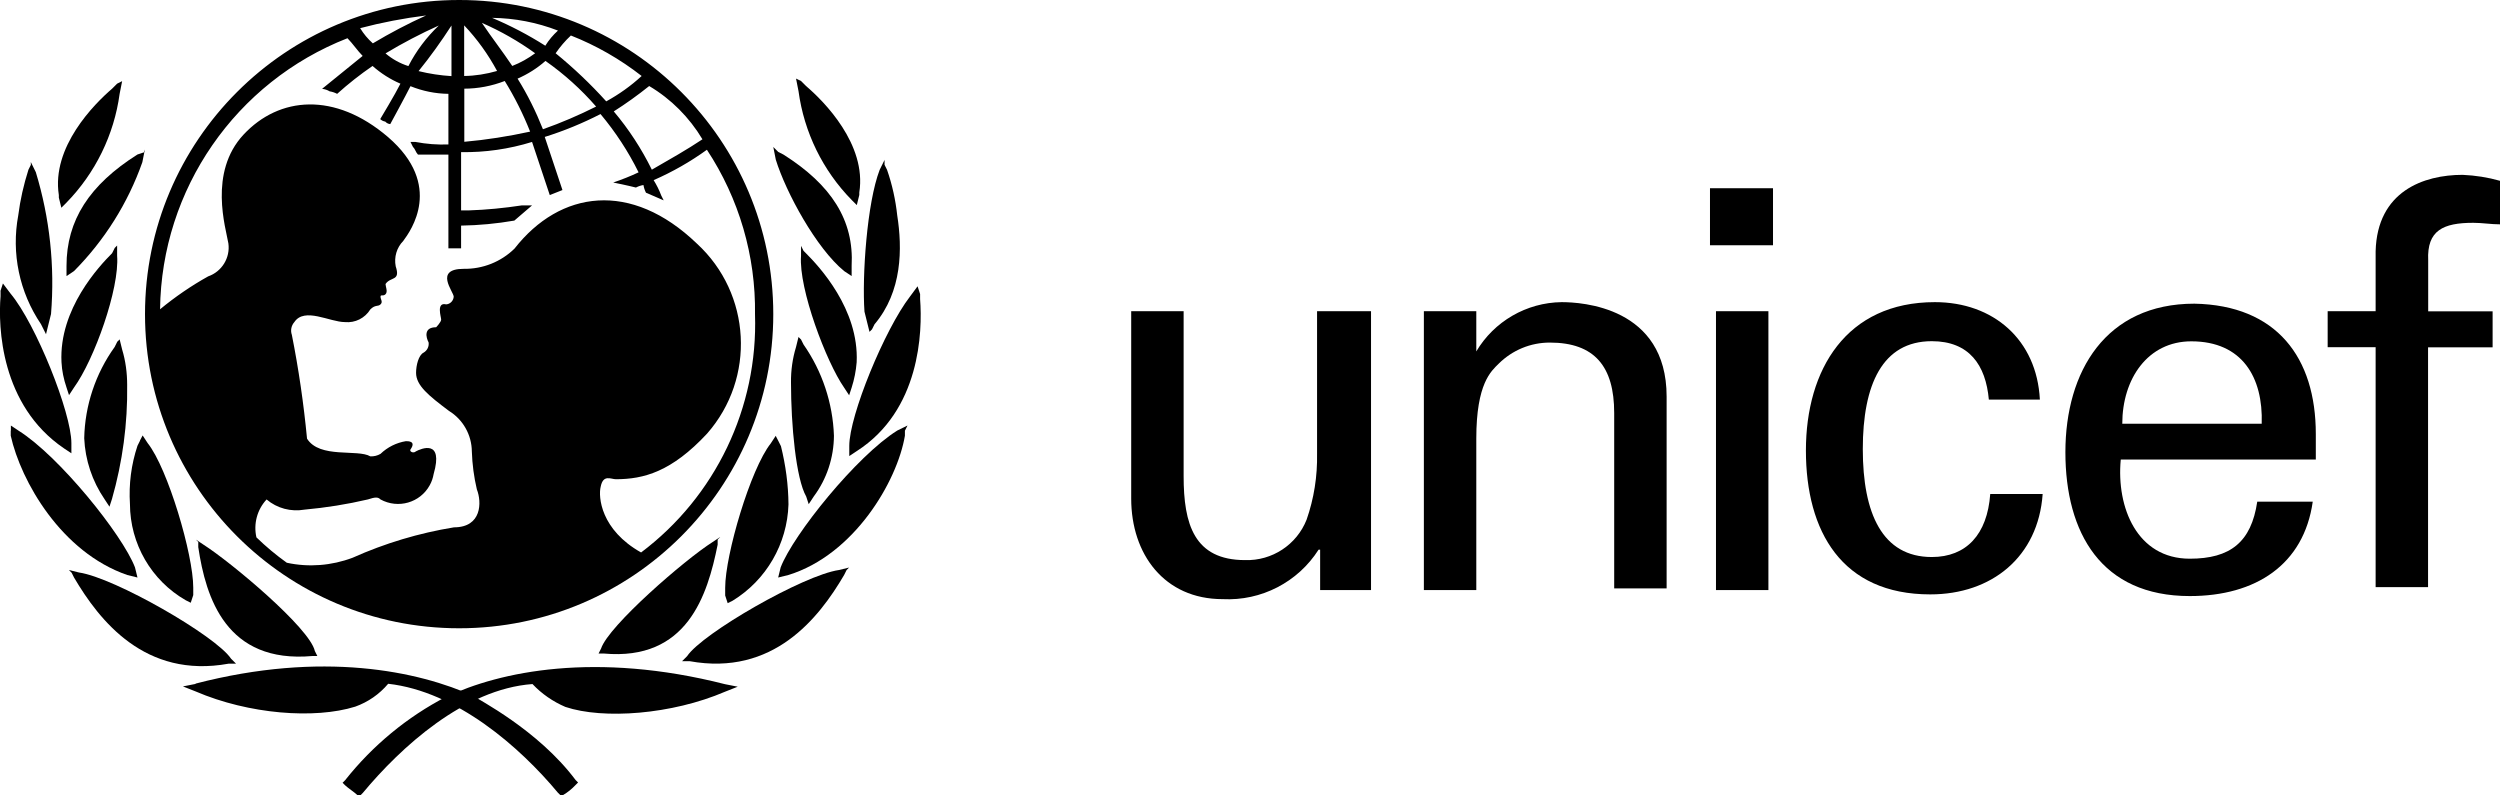<?xml version="1.0" encoding="UTF-8"?>
<svg id="_レイヤー_1" data-name="レイヤー 1" xmlns="http://www.w3.org/2000/svg" viewBox="0 0 179.3 57.05">
  <g id="_グループ_67141" data-name="グループ 67141">
    <g id="_グループ_67114" data-name="グループ 67114">
      <path id="_パス_57649" data-name="パス 57649" d="M122.64,13.5h4.52v4.09h-4.52v-4.09Zm.43,8.82h3.76v20h-3.76V22.32Z"/>
      <path id="_パス_57650" data-name="パス 57650" d="M94.57,22.32h3.76v20h-3.65v-2.9h-.11c-1.49,2.34-4.12,3.69-6.88,3.55-4.19,0-6.56-3.23-6.56-7.21v-13.44h3.76v11.83c0,3.44,.75,6.02,4.41,6.02,1.93,.06,3.7-1.1,4.41-2.9,.53-1.52,.78-3.12,.75-4.73v-10.22h.11Z"/>
      <path id="_パス_57651" data-name="パス 57651" d="M105.87,25.22h0c1.28-2.17,3.61-3.52,6.13-3.55,1.4,0,7.53,.32,7.53,6.77v13.76h-3.76v-12.58c0-3.33-1.4-5.05-4.62-5.05-1.37,0-2.68,.54-3.66,1.51-.54,.54-1.61,1.4-1.61,5.38v10.86h-3.76V22.32h3.76v2.9Z"/>
      <path id="_パス_57652" data-name="パス 57652" d="M142.64,28.66c-.22-2.47-1.4-4.19-4.09-4.19-3.55,0-4.95,3.12-4.95,7.74s1.4,7.74,4.95,7.74c2.47,0,3.98-1.61,4.19-4.52h3.76c-.32,4.52-3.66,7.2-8.06,7.2-6.34,0-8.92-4.51-8.92-10.32s2.9-10.64,9.25-10.64c4.19,0,7.31,2.69,7.53,6.99h-3.66Z"/>
      <path id="_パス_57653" data-name="パス 57653" d="M152.1,32.97c-.32,3.44,1.18,7.1,4.95,7.1,2.9,0,4.41-1.18,4.84-4.09h3.98c-.64,4.52-4.09,6.77-8.82,6.77-6.34,0-8.92-4.52-8.92-10.32s2.9-10.65,9.25-10.65c5.91,.11,8.71,3.87,8.71,9.35v1.83s-13.98,0-13.98,0Zm10.11-2.58c.11-3.33-1.4-5.91-5.05-5.91-3.12,0-4.95,2.69-4.95,5.91h10Z"/>
      <path id="_パス_57654" data-name="パス 57654" d="M170.38,42.1V24.9h-3.44v-2.58h3.44v-4.3c.11-4.3,3.44-5.48,6.24-5.48,.91,.04,1.81,.18,2.69,.43v3.12c-.64,0-1.29-.11-1.93-.11-2.15,0-3.33,.54-3.23,2.69v3.66h4.62v2.58h-4.63v17.2h-3.76Z"/>
    </g>
    <g id="UNICEF_Logo" data-name="UNICEF Logo">
      <path id="_パス_57626" data-name="パス 57626" d="M32.93,0C20.49,0,10.4,10.09,10.4,22.53s10.09,22.53,22.53,22.53,22.53-10.09,22.53-22.53C55.46,10.09,45.37,0,32.94,0c0,0,0,0,0,0m17.44,9.99c-1.09,.73-2.36,1.45-3.63,2.18-.74-1.5-1.65-2.9-2.73-4.18,.88-.56,1.73-1.17,2.54-1.82,1.57,.93,2.88,2.25,3.82,3.82m-9.45-7.45c1.83,.72,3.54,1.7,5.09,2.91-.77,.71-1.63,1.32-2.54,1.82-1.12-1.24-2.34-2.4-3.63-3.45,.32-.46,.68-.89,1.09-1.27m1.82,5.09c-1.24,.62-2.51,1.17-3.82,1.63-.5-1.26-1.1-2.48-1.82-3.63,.73-.32,1.4-.74,2-1.27,1.34,.94,2.56,2.04,3.63,3.27m-2.73-5.45c-.35,.32-.66,.68-.91,1.09-1.21-.77-2.49-1.44-3.82-2,1.62,.02,3.22,.33,4.72,.91m-1.63,1.63c-.5,.37-1.05,.68-1.64,.91-.73-1.09-1.45-2-2.18-3.09,1.35,.59,2.63,1.32,3.82,2.18m-5.09-2c.93,.98,1.72,2.08,2.36,3.27-.77,.22-1.56,.35-2.36,.36V1.81Zm0,4.54c.99,0,1.98-.19,2.91-.55,.71,1.15,1.32,2.37,1.82,3.63-1.56,.34-3.14,.59-4.72,.73v-3.82Zm-.91-4.54v3.64c-.8-.05-1.59-.17-2.36-.36,.85-1.05,1.63-2.14,2.36-3.27m-3.09,2.91c-.6-.19-1.16-.5-1.64-.91,1.23-.74,2.51-1.41,3.82-2-.88,.84-1.62,1.82-2.18,2.91m1.27-3.63c-1.31,.59-2.58,1.26-3.82,2-.36-.32-.66-.68-.91-1.09,1.55-.41,3.13-.71,4.72-.91m15.44,38.52c-2.91-1.63-3.09-4-2.91-4.72,.18-.91,.73-.54,1.09-.54,2,0,4-.54,6.54-3.27,3.5-3.98,3.18-10.04-.73-13.63-4.72-4.54-9.81-3.82-13.08,.36-.97,.95-2.28,1.47-3.63,1.45-2.18,0-.73,1.64-.73,2-.02,.29-.25,.53-.54,.55-.73-.18-.36,.91-.36,1.09s-.36,.55-.36,.55c-.91,0-.73,.73-.54,1.09,.04,.29-.1,.58-.36,.73-.36,.18-.54,.91-.54,1.45,0,.91,.91,1.64,2.36,2.73,1.01,.62,1.63,1.72,1.64,2.91,.03,.92,.15,1.83,.36,2.72,.36,.91,.36,2.72-1.64,2.72-2.51,.41-4.95,1.14-7.27,2.18-1.51,.57-3.15,.7-4.72,.36-.77-.55-1.5-1.16-2.18-1.82-.22-.97,.05-1.99,.73-2.72,.75,.64,1.75,.9,2.72,.73,1.53-.14,3.05-.38,4.54-.73,.54-.18,.73-.18,.91,0,1.26,.69,2.84,.24,3.53-1.02,.14-.25,.23-.52,.28-.8,.73-2.54-.91-1.82-1.27-1.63-.18,.18-.54,0-.36-.18,.36-.55-.18-.55-.36-.55-.68,.11-1.32,.43-1.82,.91-.22,.13-.47,.19-.73,.18-.91-.54-3.63,.18-4.54-1.27-.24-2.5-.6-4.99-1.09-7.45-.11-.31-.04-.66,.18-.91,.73-1.09,2.54,0,3.63,0,.73,.07,1.43-.28,1.82-.91,.36-.36,.54-.18,.73-.36s0-.36,0-.55,.18,0,.36-.18,0-.55,0-.73c.36-.55,1.09-.18,.73-1.27-.13-.66,.07-1.34,.54-1.82,.54-.73,2.91-4-1.09-7.45-3.82-3.27-7.81-2.91-10.36-.18-2.54,2.72-1.27,6.72-1.09,7.81,.14,1.03-.47,2.02-1.45,2.36-1.22,.68-2.37,1.47-3.45,2.36,.1-8.61,5.42-16.3,13.44-19.44,.36,.36,.73,.91,1.09,1.27-.91,.73-2.91,2.36-2.91,2.36,.19,.02,.38,.08,.54,.18,.19,.03,.37,.09,.54,.18,.8-.72,1.65-1.39,2.54-2,.6,.53,1.27,.96,2,1.27-.36,.73-1.45,2.54-1.45,2.54,.1,.1,.23,.16,.36,.18,.09,.1,.22,.17,.36,.18,0,0,1.09-2,1.45-2.72,.86,.35,1.79,.54,2.72,.55v3.63c-.79,.03-1.58-.03-2.36-.18h-.36l.18,.36c.18,.18,.18,.36,.36,.55h2.18v6.72h.91v-1.63c1.28-.02,2.55-.14,3.82-.36h0l1.27-1.09h-.73c-1.26,.19-2.54,.32-3.82,.36h-.54v-4.18c1.72,.03,3.44-.22,5.09-.73l1.27,3.81,.91-.36-1.27-3.81c1.38-.43,2.71-.98,4-1.64,1.07,1.28,1.99,2.68,2.73,4.18-.59,.28-1.2,.52-1.82,.73,.91,.18,1.63,.36,1.63,.36,.17-.09,.35-.15,.54-.18,.03,.19,.09,.37,.18,.55l1.27,.55-.18-.36c-.14-.38-.33-.75-.54-1.09,1.35-.59,2.63-1.32,3.82-2.18,2.31,3.5,3.51,7.62,3.45,11.81,.22,6.68-2.83,13.06-8.18,17.08"/>
      <path id="_パス_57627" data-name="パス 57627" d="M8.4,6l-.36,.36c-1.27,1.09-4.36,4.18-3.82,7.63v.18l.18,.73,.36-.36c2.08-2.13,3.42-4.87,3.82-7.81l.18-.91-.36,.18Z"/>
      <path id="_パス_57628" data-name="パス 57628" d="M2.22,11.81l-.18,.36c-.34,1.07-.59,2.16-.73,3.27-.51,2.72,.08,5.52,1.63,7.81l.18,.36,.18,.36,.36-1.45c.28-3.43-.09-6.88-1.09-10.17l-.36-.73v.18Z"/>
      <path id="_パス_57629" data-name="パス 57629" d="M.04,20.89v.36c-.18,2.18,0,7.81,4.54,10.9l.54,.36v-.73c0-2.18-2.54-8.54-4.36-10.72l-.55-.73-.18,.55Z"/>
      <path id="_パス_57630" data-name="パス 57630" d="M.77,30.89v.36c.73,3.27,3.63,8.36,8.36,9.99l.73,.18-.18-.73c-.91-2.36-5.45-7.99-8.36-9.81l-.54-.36v.36Z"/>
      <path id="_パス_57631" data-name="パス 57631" d="M10.4,10.9l-.54,.18c-3.45,2.18-5.09,4.72-5.09,7.99v.73l.54-.36c2.19-2.21,3.87-4.88,4.9-7.81l.18-.91v.18Z"/>
      <path id="_パス_57632" data-name="パス 57632" d="M8.22,17.8l-.18,.36c-.91,.91-3.82,4-3.63,7.81,.03,.62,.16,1.23,.36,1.82l.18,.55,.36-.55c1.45-2,3.27-7.09,3.09-9.45v-.73l-.18,.18Z"/>
      <path id="_パス_57633" data-name="パス 57633" d="M8.4,24.53l-.18,.36c-1.37,1.91-2.13,4.19-2.18,6.54,.07,1.56,.57,3.07,1.45,4.36l.36,.55,.18-.55c.76-2.66,1.13-5.41,1.09-8.18,0-.86-.11-1.72-.36-2.54l-.18-.73-.18,.18Z"/>
      <path id="_パス_57634" data-name="パス 57634" d="M10.04,31.61l-.18,.36c-.45,1.35-.63,2.76-.54,4.18,.01,2.85,1.53,5.48,4,6.9l.36,.18,.18-.55v-.54c0-2.36-1.82-8.54-3.27-10.36l-.36-.55-.19,.36Z"/>
      <path id="_パス_57635" data-name="パス 57635" d="M5.13,41.06l.18,.36c1.82,3.09,5.09,7.27,11.08,6.18h.54l-.36-.36c-1.09-1.64-8.36-5.81-10.9-6.18l-.73-.18,.18,.18Z"/>
      <path id="_パス_57636" data-name="パス 57636" d="M14.03,49.05h0l-.91,.18,.91,.36c3.82,1.64,8.54,2,11.45,1.09,.92-.33,1.73-.89,2.36-1.64,4.9,.55,9.45,4.54,12.17,7.81l.18,.18h.18c.34-.2,.64-.44,.91-.73l.18-.18-.18-.18c-2.72-3.63-7.08-5.81-7.27-6-4-1.82-10.9-3.27-19.99-.91"/>
      <path id="_パス_57637" data-name="パス 57637" d="M14.22,38.88v.36c.54,3.63,2,8.36,8.18,7.81h.36l-.18-.36c-.36-1.64-6-6.36-7.99-7.63l-.54-.36,.18,.18Z"/>
      <path id="_パス_57638" data-name="パス 57638" d="M57.09,5.63l.18,.91c.4,2.95,1.74,5.69,3.82,7.81l.36,.36,.18-.73v-.18c.54-3.45-2.54-6.54-3.82-7.63l-.36-.36-.37-.18Z"/>
      <path id="_パス_57639" data-name="パス 57639" d="M63.45,11.45l-.36,.73c-.91,2.36-1.27,7.63-1.09,10.17l.36,1.45,.18-.18,.18-.36c2-2.36,2-5.45,1.63-7.81-.12-1.11-.36-2.21-.73-3.27l-.18-.36v-.36Z"/>
      <path id="_パス_57640" data-name="パス 57640" d="M65.81,20.53l-.54,.73c-1.82,2.36-4.36,8.54-4.36,10.72v.73l.54-.36c4.54-2.91,4.72-8.54,4.54-10.9v-.36l-.18-.55Z"/>
      <path id="_パス_57641" data-name="パス 57641" d="M65.08,30.52l-.73,.36c-2.91,1.82-7.45,7.45-8.36,9.81l-.18,.73,.73-.18c4.72-1.45,7.81-6.72,8.36-9.99v-.36l.18-.36Z"/>
      <path id="_パス_57642" data-name="パス 57642" d="M55.46,10.54l.18,.91c.73,2.36,2.91,6.36,4.9,7.99l.54,.36v-.73c.18-3.27-1.45-5.81-4.9-7.99l-.36-.18-.36-.36Z"/>
      <path id="_パス_57643" data-name="パス 57643" d="M57.45,17.62v.73c-.18,2.36,1.82,7.63,3.09,9.45l.36,.55,.18-.55c.19-.59,.31-1.2,.36-1.82,.18-3.82-2.72-6.9-3.63-7.81l-.18-.18-.18-.36Z"/>
      <path id="_パス_57644" data-name="パス 57644" d="M57.27,24.16l-.18,.73c-.25,.82-.37,1.68-.36,2.54,0,3.09,.36,6.9,1.09,8.18l.18,.55,.36-.55c.94-1.26,1.44-2.79,1.45-4.36-.08-2.34-.84-4.62-2.18-6.54l-.18-.36-.18-.18Z"/>
      <path id="_パス_57645" data-name="パス 57645" d="M55.64,31.25l-.36,.55c-1.45,1.82-3.27,7.99-3.27,10.36v.55l.18,.55,.36-.18c2.41-1.48,3.91-4.07,4-6.9-.01-1.41-.2-2.81-.54-4.18l-.18-.36-.19-.37Z"/>
      <path id="_パス_57646" data-name="パス 57646" d="M60.91,40.7l-.73,.18c-2.54,.36-9.81,4.54-10.9,6.18l-.36,.36h.54c6,1.09,9.27-3.09,11.08-6.18l.18-.36,.18-.18Z"/>
      <path id="_パス_57647" data-name="パス 57647" d="M32.02,49.96c-2.82,1.46-5.3,3.51-7.27,6l-.18,.18,.18,.18c.18,.18,.73,.54,.91,.73h.18l.18-.18c2.72-3.27,7.27-7.45,12.17-7.81,.66,.7,1.47,1.26,2.36,1.64,2.72,.91,7.63,.55,11.45-1.09l.91-.36-.91-.18c-9.27-2.36-16.17-.91-19.99,.91"/>
      <path id="_パス_57648" data-name="パス 57648" d="M51.64,38.52l-.54,.36c-2,1.27-7.45,6-7.99,7.63l-.18,.36h.36c6,.55,7.45-4.18,8.18-7.81v-.36l.18-.18Z"/>
    </g>
  </g>
</svg>